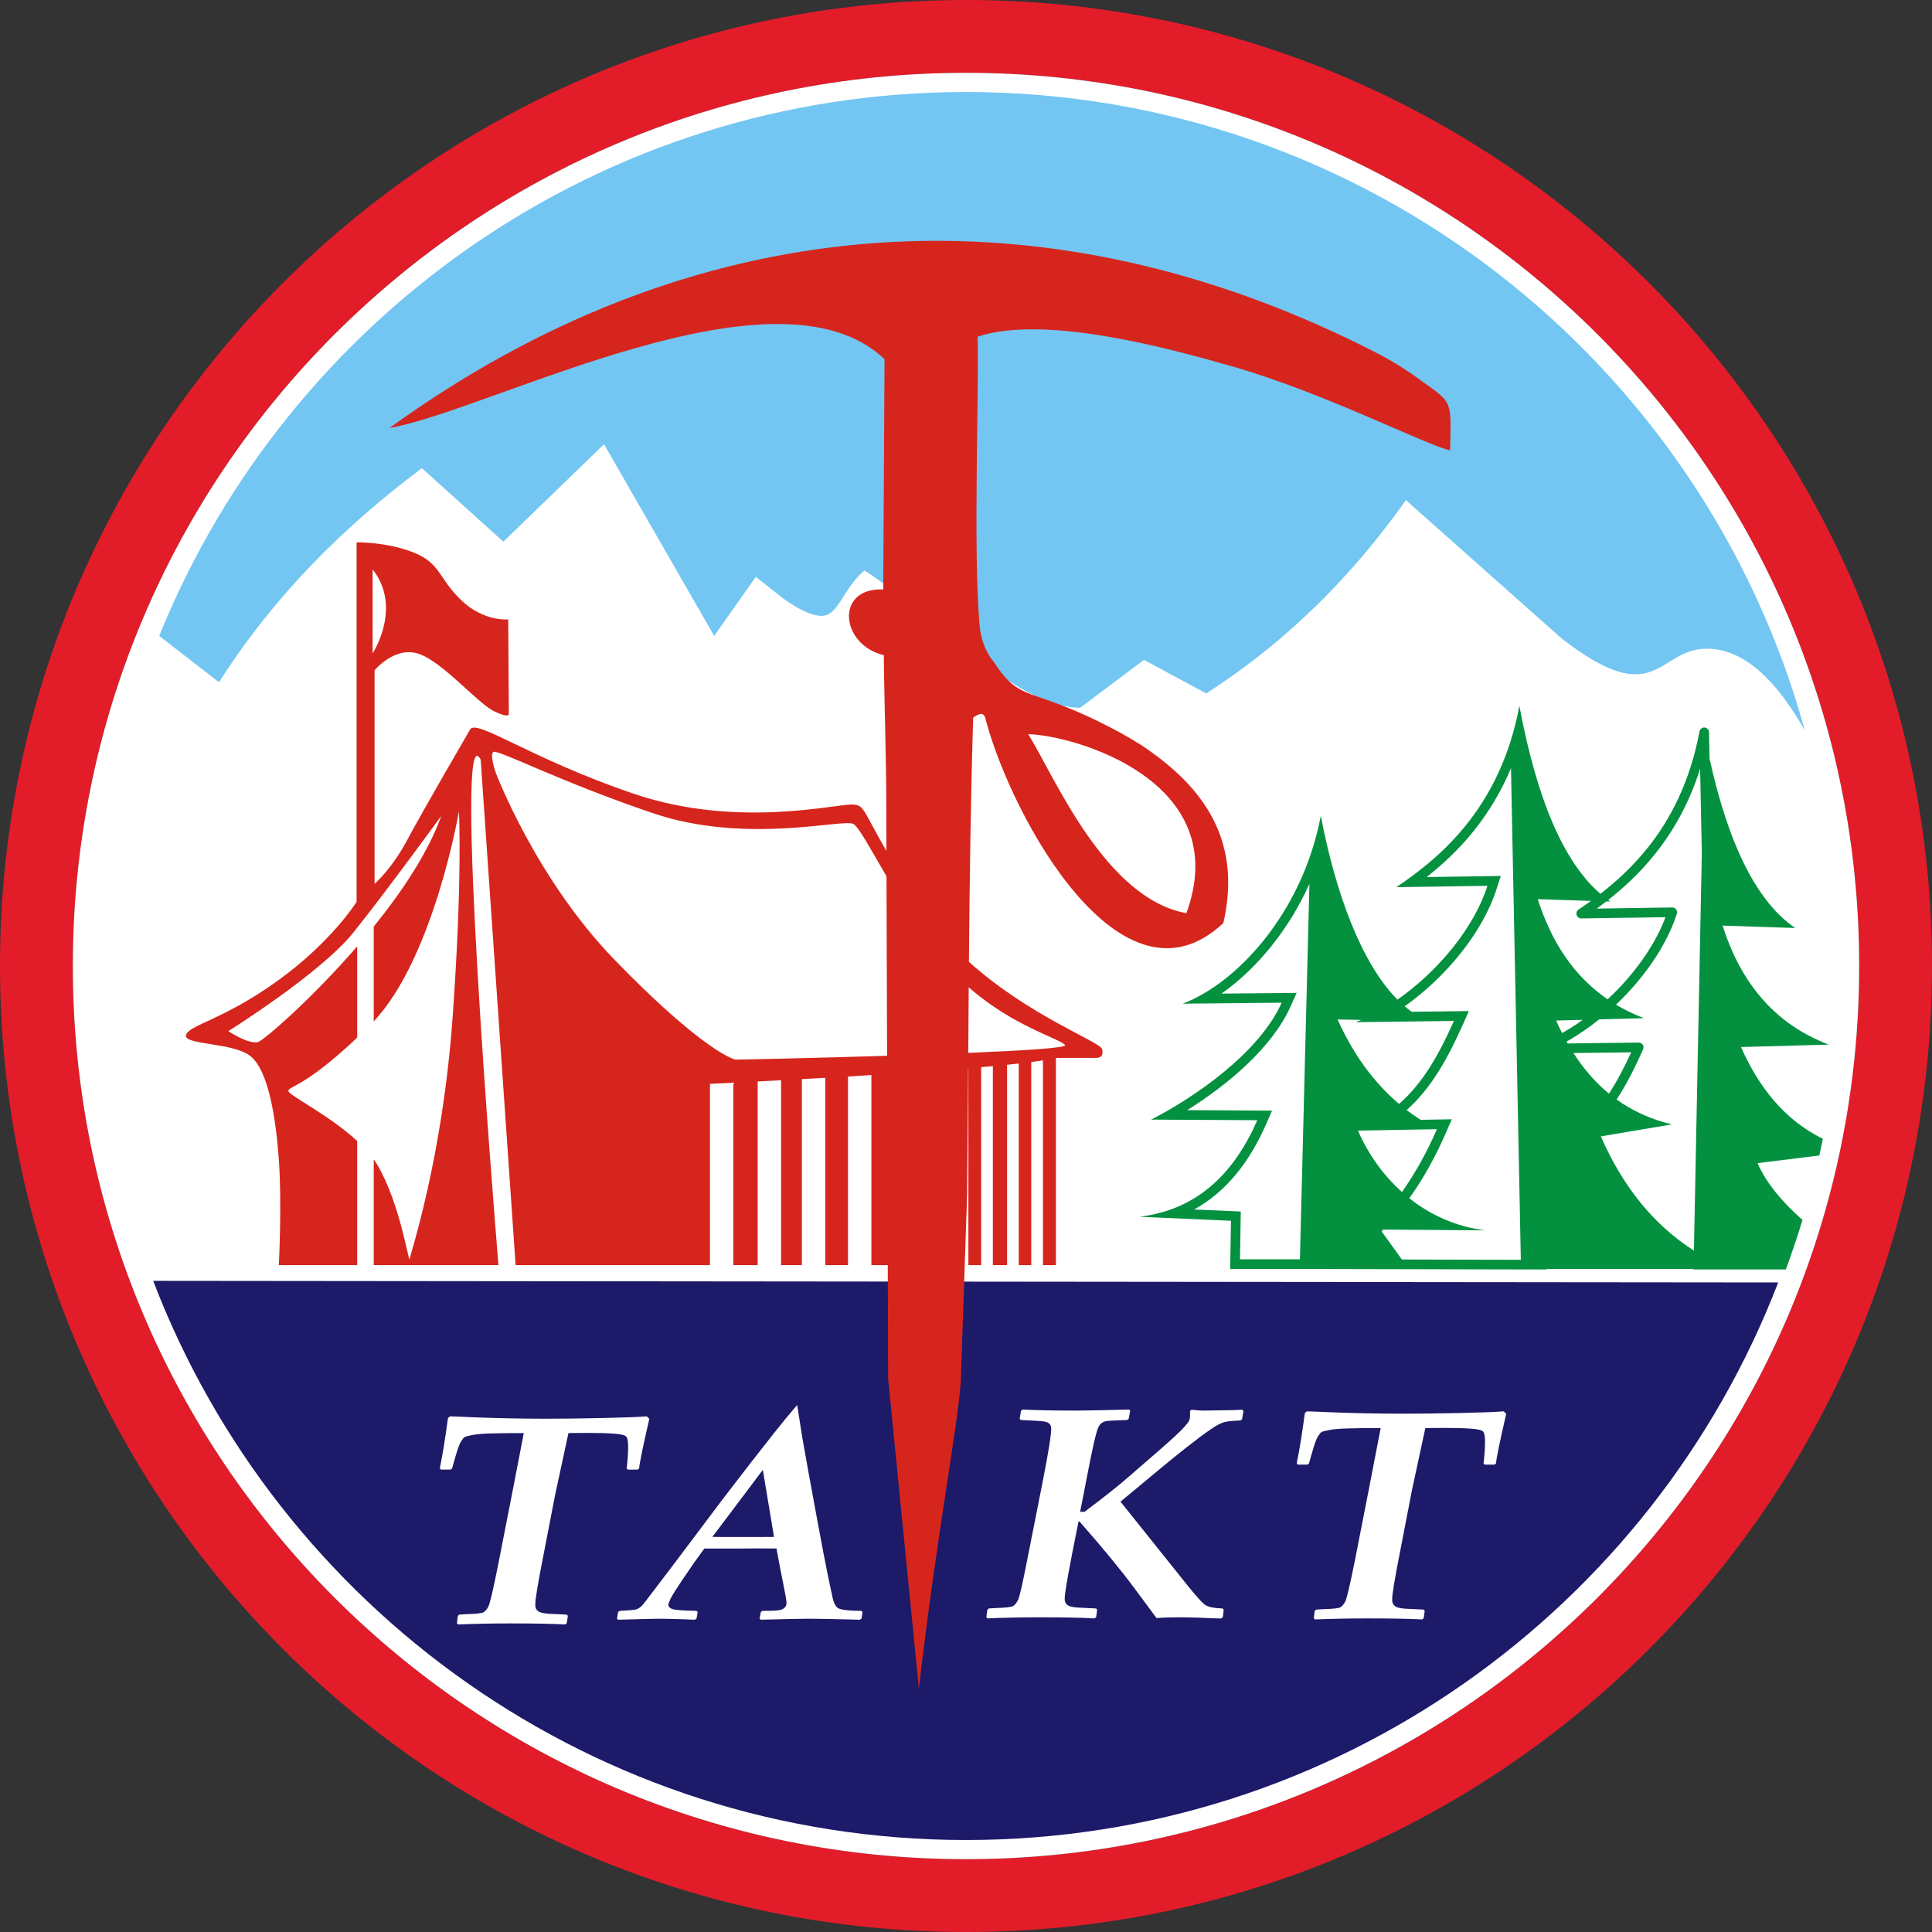 <?xml version="1.0" encoding="UTF-8" standalone="no"?>
<!DOCTYPE svg PUBLIC "-//W3C//DTD SVG 1.1//EN" "http://www.w3.org/Graphics/SVG/1.1/DTD/svg11.dtd">
<svg height="100%" stroke-miterlimit="10" style="fill-rule:nonzero;clip-rule:evenodd;stroke-linecap:round;stroke-linejoin:round;" version="1.1" viewBox="0 0 1080 1080" width="100%" xml:space="preserve" xmlns="http://www.w3.org/2000/svg" xmlns:vectornator="http://vectornator.io" xmlns:xlink="http://www.w3.org/1999/xlink">
<rect x="0" y="0" width="1080" height="1080" fill="#333333" stroke="none"/>
<defs/>
    <g id="Layer-1" vectornator:layerName="Layer 1">
<path d="M1039.3 540.006C1039.3 815.762 815.763 1039.3 540.006 1039.3C264.25 1039.3 40.704 815.762 40.704 540.006C40.704 264.247 264.25 40.705 540.006 40.705C815.763 40.705 1039.3 264.247 1039.3 540.006ZM1080 540.006C1080 241.766 838.242 0 540.006 0C241.771 0 0 241.766 0 540.006C0 838.241 241.771 1080 540.006 1080C838.242 1080 1080 838.241 1080 540.006Z" fill="#e31c2a" fill-rule="evenodd" opacity="1" stroke="none" vectornator:layerName="path"/>
        <path d="M1039.3 540.006C1039.3 815.762 815.763 1039.3 540.006 1039.3C264.25 1039.3 40.704 815.762 40.704 540.006C40.704 264.247 264.25 40.705 540.006 40.705C815.763 40.705 1039.3 264.247 1039.3 540.006Z" fill="#ffffff" fill-rule="evenodd" opacity="1" stroke="none" vectornator:layerName="path 1"/>
        <path d="M1008.93 408.357C952.263 202.581 763.781 51.433 540.006 51.433C335.866 51.433 161.1 177.207 88.989 355.486L122.441 381.382C152.604 333.858 191.39 294.963 235.84 261.721L281.382 302.794L337.644 248.326L399.252 355.486L422.48 322.441L437.314 334.138C445.493 340.17 452.655 343.726 458.256 344.247C468.645 345.237 470.639 329.642 483.199 318.872C523.382 344.475 566.245 395.073 603.748 395.669L639.473 368.872L674.297 387.63C721.198 357.43 756.872 320.498 785.918 279.581L872.926 356.883C927.777 399.467 926.202 360.732 956.403 362.687C975.948 363.945 993.284 380.798 1008.93 408.357Z" fill="#73c6f2" fill-rule="evenodd" opacity="1" stroke="none" vectornator:layerName="path 2"/>
        <path d="M994.021 716.905L85.636 716.003C155.576 898.783 332.627 1028.58 540.006 1028.58C747.03 1028.58 923.853 899.215 994.021 716.905ZM256.732 902.567C257.379 902.517 258.84 902.428 261.126 902.313C266.219 902.174 269.241 901.818 270.219 901.31C271.172 900.777 272.099 899.748 272.962 898.173C273.813 896.636 275.693 888.661 278.55 874.284L286.374 834.393L292.8 801.094C284.38 801.094 278.042 801.183 273.851 801.322C269.648 801.424 266.371 801.741 263.958 802.211C261.57 802.656 260.135 803.075 259.627 803.392C259.157 803.723 258.522 804.51 257.722 805.767C256.96 807.025 256.071 809.323 255.081 812.651C254.065 815.978 253.303 818.721 252.731 820.842L251.906 821.515L246.495 821.515L245.86 820.766C247.384 813.4 248.908 804.053 250.407 792.724L251.525 791.747C252.884 791.747 257.151 791.912 264.301 792.255C277.788 792.788 291.466 793.067 305.398 793.067C313.895 793.067 324.194 792.953 336.285 792.699C348.363 792.445 356.795 792.14 361.571 791.747L362.968 793.144C359.373 808.79 357.468 818.023 357.278 820.842L356.44 821.515L350.941 821.515L350.306 820.842C350.852 816.372 351.131 812.283 351.131 808.561C351.131 805.653 350.75 803.812 350.026 803.024C349.29 802.237 347.029 801.703 343.282 801.424C339.498 801.145 334.494 801.005 328.208 801.005L317.768 801.094L310.326 835.613L301.842 879.466C300.534 886.514 299.709 891.607 299.328 894.706C299.264 895.684 299.226 896.522 299.226 897.259C299.226 898.706 299.734 899.862 300.788 900.637C301.804 901.45 303.836 901.932 306.897 902.097L316.752 902.567L317.425 903.24L316.854 907.33L316.028 908.079C308.738 907.685 298.527 907.495 285.358 907.495C275.667 907.495 265.901 907.685 256.097 908.079L255.436 907.406L255.906 903.329L256.732 902.567ZM345.543 905.438L344.908 904.803L345.543 901.069L346.496 900.485C351.334 900.205 354.103 899.989 354.827 899.862C355.525 899.748 356.262 899.469 357.024 899.049C357.761 898.618 358.523 897.97 359.259 897.144C359.983 896.306 362.396 893.182 366.435 887.835L377.319 873.51L403.684 838.457L419.813 817.515C428.538 806.39 436.323 796.23 445.62 785.371L448.439 803.342L452.262 824.779L456.643 848.529L460.275 867.96L463.158 882.501L465.013 891.201C465.711 895.125 466.765 897.652 468.188 898.757C469.623 899.862 474.042 900.434 481.523 900.485L482.158 901.145L481.611 904.803L480.659 905.438C466.638 905.069 457.253 904.879 452.541 904.879C448.439 904.879 439.371 905.069 425.312 905.438L424.588 904.803L425.312 901.145L426.239 900.485C432.284 900.485 435.447 900.37 437.136 899.646C438.787 898.922 439.651 897.779 439.651 896.205C439.651 892.839 437.047 882.489 434.062 865.636C428.398 865.585 426.493 865.572 424.779 865.572L410.491 865.648L393.727 865.648C390.069 870.563 386.196 876.062 382.094 882.184C377.992 888.292 375.541 892.179 374.779 893.83C373.979 895.493 373.598 896.598 373.598 897.157C373.598 898.046 374.271 898.757 375.566 899.38C376.874 899.964 381.459 900.332 389.346 900.485L390.006 901.145L389.346 904.879L388.418 905.438C388.355 905.438 386.094 905.361 381.611 905.171C375.668 904.98 371.121 904.879 367.997 904.879C366.219 904.879 358.713 905.069 345.543 905.438ZM398.223 859.12C401.182 859.171 402.985 859.184 403.62 859.184C422.925 859.184 431.192 859.197 432.678 859.146L426.43 821.668L398.223 859.12ZM735.74 899.773C736.375 899.71 737.848 899.634 740.134 899.519C745.227 899.38 748.249 899.011 749.227 898.516C750.18 897.983 751.107 896.941 751.97 895.379C752.821 893.842 754.701 885.867 757.558 871.49L765.382 831.587L771.808 798.287C763.388 798.287 757.05 798.376 752.859 798.516C748.656 798.63 745.379 798.935 742.966 799.417C740.578 799.862 739.143 800.281 738.635 800.586C738.165 800.916 737.53 801.703 736.73 802.961C735.968 804.218 735.079 806.517 734.089 809.844C733.073 813.172 732.311 815.915 731.739 818.048L730.914 818.721L725.503 818.721L724.868 817.959C726.392 810.606 727.916 801.259 729.415 789.93L730.533 788.952C731.891 788.952 736.159 789.118 743.309 789.448C756.796 789.981 770.474 790.261 784.406 790.261C792.903 790.261 803.202 790.146 815.293 789.905C827.371 789.651 835.803 789.333 840.579 788.952L841.976 790.349C838.381 805.983 836.476 815.216 836.286 818.048L835.46 818.721L829.949 818.721L829.314 818.048C829.86 813.565 830.139 809.489 830.139 805.767C830.139 802.859 829.758 801.005 829.034 800.217C828.298 799.443 826.037 798.909 822.29 798.63C818.506 798.351 813.502 798.211 807.216 798.211L796.776 798.287L789.334 832.819L780.85 876.659C779.542 883.708 778.717 888.8 778.336 891.912C778.272 892.89 778.234 893.728 778.234 894.452C778.234 895.912 778.742 897.055 779.796 897.843C780.812 898.656 782.844 899.126 785.905 899.291L795.76 899.773L796.433 900.446L795.862 904.523L795.023 905.285C787.746 904.891 777.535 904.701 764.366 904.701C754.663 904.701 744.909 904.891 735.105 905.285L734.444 904.612L734.914 900.523L735.74 899.773ZM606.263 845.1C616.88 837.162 625.122 830.621 631.04 825.452L649.011 809.844C655.056 804.574 659.095 800.84 661.127 798.643C663.197 796.458 664.365 794.972 664.721 794.16C665.076 793.372 665.229 792.28 665.229 790.845L665.229 788.787L665.965 788.038C668.76 788.368 671.02 788.533 672.671 788.533L682.476 788.368C687.365 788.368 691.353 788.254 694.401 788.038L695.125 788.787L694.299 793.398L693.474 794.045C688.991 794.21 685.879 794.553 684.152 795.023C682.412 795.531 679.897 796.877 676.646 799.1C673.382 801.31 668.633 804.878 662.435 809.755C656.237 814.619 644.21 824.525 626.367 839.435L663.552 885.918C668.544 892.09 671.846 895.824 673.535 897.03C675.224 898.275 678.5 898.973 683.39 899.138L684.063 899.811L683.593 904.002L682.666 904.726C682.603 904.726 681.65 904.701 679.77 904.676C671.566 904.282 665.076 904.079 660.301 904.079C657.063 904.079 651.03 904.104 646.522 904.523L634.393 888.165C630.456 882.831 625.986 877.167 621.071 871.173C616.156 865.191 610.263 858.269 603.354 850.434L602.884 850.637C597.741 875.897 595.163 890.299 595.163 893.804C595.163 895.265 595.671 896.42 596.687 897.208C597.703 898.021 599.747 898.491 602.795 898.656L612.689 899.138L613.324 899.811L612.778 903.914L611.927 904.676C604.739 904.282 594.49 904.079 581.269 904.079C571.083 904.079 561.317 904.282 551.995 904.676L551.36 904.002L551.932 899.9L552.757 899.138C553.303 899.087 554.738 898.999 557.063 898.884C562.27 898.745 565.394 898.351 566.41 897.741C567.426 897.144 568.353 895.963 569.178 894.198C569.966 892.458 571.629 885.244 574.106 872.582L582.755 828.818C586.006 812.321 587.619 802.3 587.619 798.732C587.619 797.754 587.403 796.966 587.022 796.344C586.603 795.76 585.942 795.277 585.015 794.934C584.063 794.629 582.158 794.375 579.224 794.21L570.639 793.791L570.004 793.144L570.728 788.711L571.591 787.949C580.024 788.343 589.854 788.533 601.043 788.533C605.628 788.533 615.673 788.343 631.231 787.949L631.777 788.622L630.939 793.144L630.113 793.791C623.154 794.02 619.267 794.21 618.442 794.375C617.197 794.655 616.181 795.137 615.394 795.874C614.568 796.573 613.87 797.919 613.222 799.887C612.244 803.05 610.682 809.958 608.587 820.601L603.811 845.1L606.263 845.1Z" fill="#1d1a69" fill-rule="evenodd" opacity="1" stroke="none" vectornator:layerName="path 3"/>
        <path d="M663.197 510.478C617.566 502.121 589.562 434.189 574.805 410.414C600.344 410.973 690.21 436.589 663.197 510.478ZM208.306 318.275L208.306 365.253C208.306 365.253 225.083 339.649 208.306 318.275ZM262.739 407.887C262.739 407.887 236.602 452.744 227.763 469.343C218.936 485.942 209.399 494.057 209.399 494.057L209.399 374.689C209.399 374.689 220.702 360.922 234.126 365.507C247.549 370.104 266.968 393.053 275.972 397.473C284.977 401.88 284.443 399.06 284.443 399.06L284.1 346.266C284.1 346.266 270.321 347.676 257.608 335.319C244.895 322.949 246.305 314.833 231.116 308.826C215.939 302.819 199.34 303.175 199.34 303.175L199.34 504.128C199.34 504.128 185.561 526.379 155.182 548.273C124.816 570.181 105.385 573 103.975 578.652C102.566 584.304 130.811 582.538 140.348 590.666C149.886 598.782 154.115 623.864 155.88 648.223C157.646 672.594 155.88 707.202 155.88 707.202L199.67 707.202L199.67 637.834C183.541 622.912 160.618 611.952 161.176 609.716C161.824 607.062 170.651 607.481 199.67 580.036L199.67 529.033C173.762 558.942 147.257 581.687 144.222 582.513C138.926 583.935 127.623 576.417 127.623 576.417C127.623 576.417 179.185 544.197 197.549 521.286C215.914 498.388 246.648 456.134 246.648 456.134C239.409 476.442 224.854 498.273 208.916 517.984L208.916 570.956C242.558 535.154 256.528 453.633 256.528 453.633C256.528 453.633 258.649 490.145 252.998 568.898C247.346 647.664 229.338 701.005 228.982 703.862C228.626 706.732 223.686 672.721 210.973 651.246C210.351 650.179 209.665 649.137 208.916 648.096L208.916 707.202L278.639 707.202C275.833 672.963 253.442 395.758 268.695 424.613L288.228 707.202L396.877 707.202L396.877 605.881C396.877 605.881 401.754 605.652 409.945 605.246L409.945 707.202L423.547 707.202L423.547 604.56C427.573 604.357 431.954 604.128 436.615 603.874L436.615 707.202L448.261 707.202L448.261 603.239C452.478 603.011 456.859 602.757 461.33 602.503L461.33 707.202L474.042 707.202L474.042 601.766C478.36 601.499 482.729 601.245 487.111 600.966L487.111 707.202L496.267 707.202L496.471 770.702L513.654 943.868C523.331 860.251 535.32 797.69 537.06 772.798L540.641 667.73C540.883 644.261 541.048 620.727 541.2 597.169L541.327 597.156L541.327 707.202L548.49 707.202L548.49 596.559C550.636 596.369 552.732 596.178 554.777 596L555.018 596L555.018 707.202L562.968 707.202L562.968 595.213C565.216 594.984 567.362 594.756 569.42 594.527L569.496 594.527L569.496 707.202L576.481 707.202L576.481 593.689C578.894 593.384 581.078 593.067 583.021 592.762L583.021 707.202L590.273 707.202L590.273 591.365L612.879 591.365C612.879 591.365 617.477 591.72 616.054 586.424C614.975 582.335 575.287 567.971 541.632 537.682C542.013 492.088 542.623 446.495 544.007 401.169C548.617 397.879 550.382 398.438 551.284 403.264C565.762 456.922 626.989 569.584 683.873 515.952C694.82 468.085 670.677 439.586 642.331 419.469C631.231 411.595 611.851 401.575 596.407 395.415C572.455 385.84 567.553 388.367 555.64 370.155C552.008 365.977 548.414 358.903 547.601 349.479C543.931 306.934 547.309 221.165 546.521 188.185C583.771 175.9 651.868 194.16 689.689 205.073C740.896 219.845 797.398 248.916 810.619 251.766C811.102 223.736 812.537 225.763 794.782 213.007C783.009 204.544 776.773 200.883 764.493 194.715C576.278 100.218 384.227 118.733 217.666 239.291C275.172 229.074 433.974 143.347 494.464 200.774C493.727 329.502 494.464 200.774 493.727 329.502C466.575 328.41 469.737 360.427 494.058 366.256C494.172 386.322 495.518 427.331 495.442 451.74L495.518 475.693C482.069 452.413 483.288 450.28 476.912 449.746C468.429 449.035 412.637 463.526 354.357 443.739C296.089 423.965 266.066 401.359 262.739 407.887ZM277.153 432.004C277.153 432.004 299.404 490.983 343.549 536.539C387.695 582.106 408.18 592.343 411.71 592.343C413.349 592.343 453.532 591.504 495.886 590.184L495.556 489.84C486.184 473.876 480.164 462.37 477.052 460.618C471.401 457.43 417.362 472.264 365.101 454.61C312.828 436.945 277.865 418.58 275.744 420.346C273.623 422.111 277.153 432.004 277.153 432.004ZM541.264 588.571C572.303 587.288 596.407 585.777 595.366 584.215C593.054 580.76 566.257 573.763 541.518 551.893C541.416 564.123 541.34 576.353 541.264 588.571Z" fill="#d6251d" fill-rule="evenodd" opacity="1" stroke="none" vectornator:layerName="path 4"/>
        <path d="M731.968 494.082C726.469 506.338 719.458 517.908 711.089 528.436C703.342 538.177 693.639 547.867 682.831 555.436L724.843 555.03L721.389 562.726C711.178 585.408 686.882 606.033 663.667 620.575L711.089 620.842L707.799 628.373C698.617 649.29 685.676 666.092 667.54 676.112L693.601 677.243L693.169 703.964L726.659 703.964L731.968 494.082ZM1019 636.59C1018.38 639.714 1017.71 642.825 1017.02 645.924L982.489 650.217C987.645 662.015 997.056 672.594 1007.6 681.954C1004.76 691.302 1001.67 700.535 998.301 709.641L961.318 709.641L955.933 709.641L946.7 709.641L946.7 709.361L864.785 709.361L864.455 709.641L855.654 709.641L856.035 709.361L855.654 709.361L855.654 709.641L731.93 709.361L731.917 709.361L687.67 709.361L688.114 682.412L636.997 680.176C669.826 676.176 690.083 655.335 702.846 626.201L643.499 625.871C668.048 613.26 703.824 588.609 716.461 560.516L661.101 561.062C690.642 550.026 727.866 511.151 738.343 456.033C746.56 499.251 761.064 538.52 781.18 558.789C803.799 543.041 824.005 518.631 831.498 495.174L780.583 495.936C803.38 480.455 838.458 452.947 849.342 394.59L849.342 394.59L849.342 394.59L849.342 394.59L849.342 394.59C859.324 448.057 874.615 482.373 894.643 499.658C903.088 493.104 912.194 484.926 920.652 474.435C933.391 458.636 944.668 437.554 950.015 408.903C950.231 407.658 951.298 406.706 952.606 406.68C954.092 406.655 955.324 407.836 955.349 409.322L955.641 424.067C966.589 473.749 982.756 504.623 1003.56 518.758L962.931 517.425C972.964 548.794 991.443 572.226 1022.32 583.948L973.205 585.294C983.365 608.142 997.78 626.188 1019 636.59ZM946.903 699.087L951.323 477.115L950.371 429.731C944.122 449.632 934.915 465.304 924.843 477.813C916.436 488.253 907.419 496.47 898.986 503.087C899.405 503.391 899.824 503.684 900.243 503.976L897.957 503.899C896.141 505.309 894.351 506.643 892.611 507.9L934.788 507.278C936.273 507.252 937.493 508.446 937.505 509.932C937.505 510.237 937.467 510.542 937.366 510.821C932.26 526.76 921.491 543.079 908.105 556.91C906.555 558.522 904.981 560.085 903.355 561.621C908.181 564.504 913.388 567.031 919.001 569.165L893.957 569.851C888.077 574.575 881.943 578.766 875.745 582.259L876.329 583.3L916.017 582.805C917.503 582.792 918.722 583.973 918.747 585.459C918.747 585.904 918.646 586.323 918.455 586.691C914.023 596.673 909.286 606.148 903.698 614.631C912.499 620.956 922.723 625.706 934.622 628.551L894.884 635.244C907.178 663.374 924.45 684.748 946.903 699.087ZM899.418 611.342C904.041 604.268 908.079 596.47 911.864 588.241L879.568 588.647C885.156 597.359 891.696 605.005 899.418 611.342ZM873.218 577.496C877.104 575.312 880.965 572.823 884.749 570.105L869.89 570.499C870.944 572.886 872.049 575.223 873.218 577.496ZM898.681 558.624C900.574 556.859 902.428 555.043 904.231 553.188C916.093 540.92 925.783 526.696 931.028 512.713L883.937 513.412L883.937 513.412C883.06 513.424 882.197 513.005 881.676 512.231C880.85 510.999 881.168 509.335 882.387 508.497C884.61 506.998 886.946 505.373 889.359 503.62L859.616 502.642C867.223 526.404 879.669 545.619 898.681 558.624ZM844.643 429.426C839.372 441.999 832.425 453.823 823.637 464.732C815.775 474.486 807.05 482.754 797.5 490.285L838.94 489.663L836.642 496.825C828.869 521.146 808.384 546.14 785.232 562.536C786.54 563.641 787.861 564.657 789.194 565.596L821.097 565.203L817.668 572.899C809.489 591.301 800.18 608.256 786.337 620.537C788.851 622.455 791.455 624.271 794.134 625.985L811.584 625.68L808.206 633.389C802.643 646.128 795.912 658.523 787.823 669.826C799.799 679.338 814.175 685.803 830.304 687.771L773.268 687.339L772.303 688.317L783.67 704.078L850.154 704.23L844.643 429.426ZM783.695 666.333C791.201 655.767 797.703 643.93 803.266 631.23L802.516 631.243L759.095 632.005C764.848 645.15 773.217 656.961 783.695 666.333ZM782.069 617.082C795.57 605.424 804.637 588.926 812.74 570.702L799.049 570.88L799.062 570.88L798.999 570.88L757.812 571.4C758.854 571.007 759.895 570.587 760.937 570.143L747.716 569.889C756.403 589.206 767.807 605.005 782.069 617.082Z" fill="#03913f" fill-rule="evenodd" opacity="1" stroke="none" vectornator:layerName="path 5"/>
</g>
</svg>

